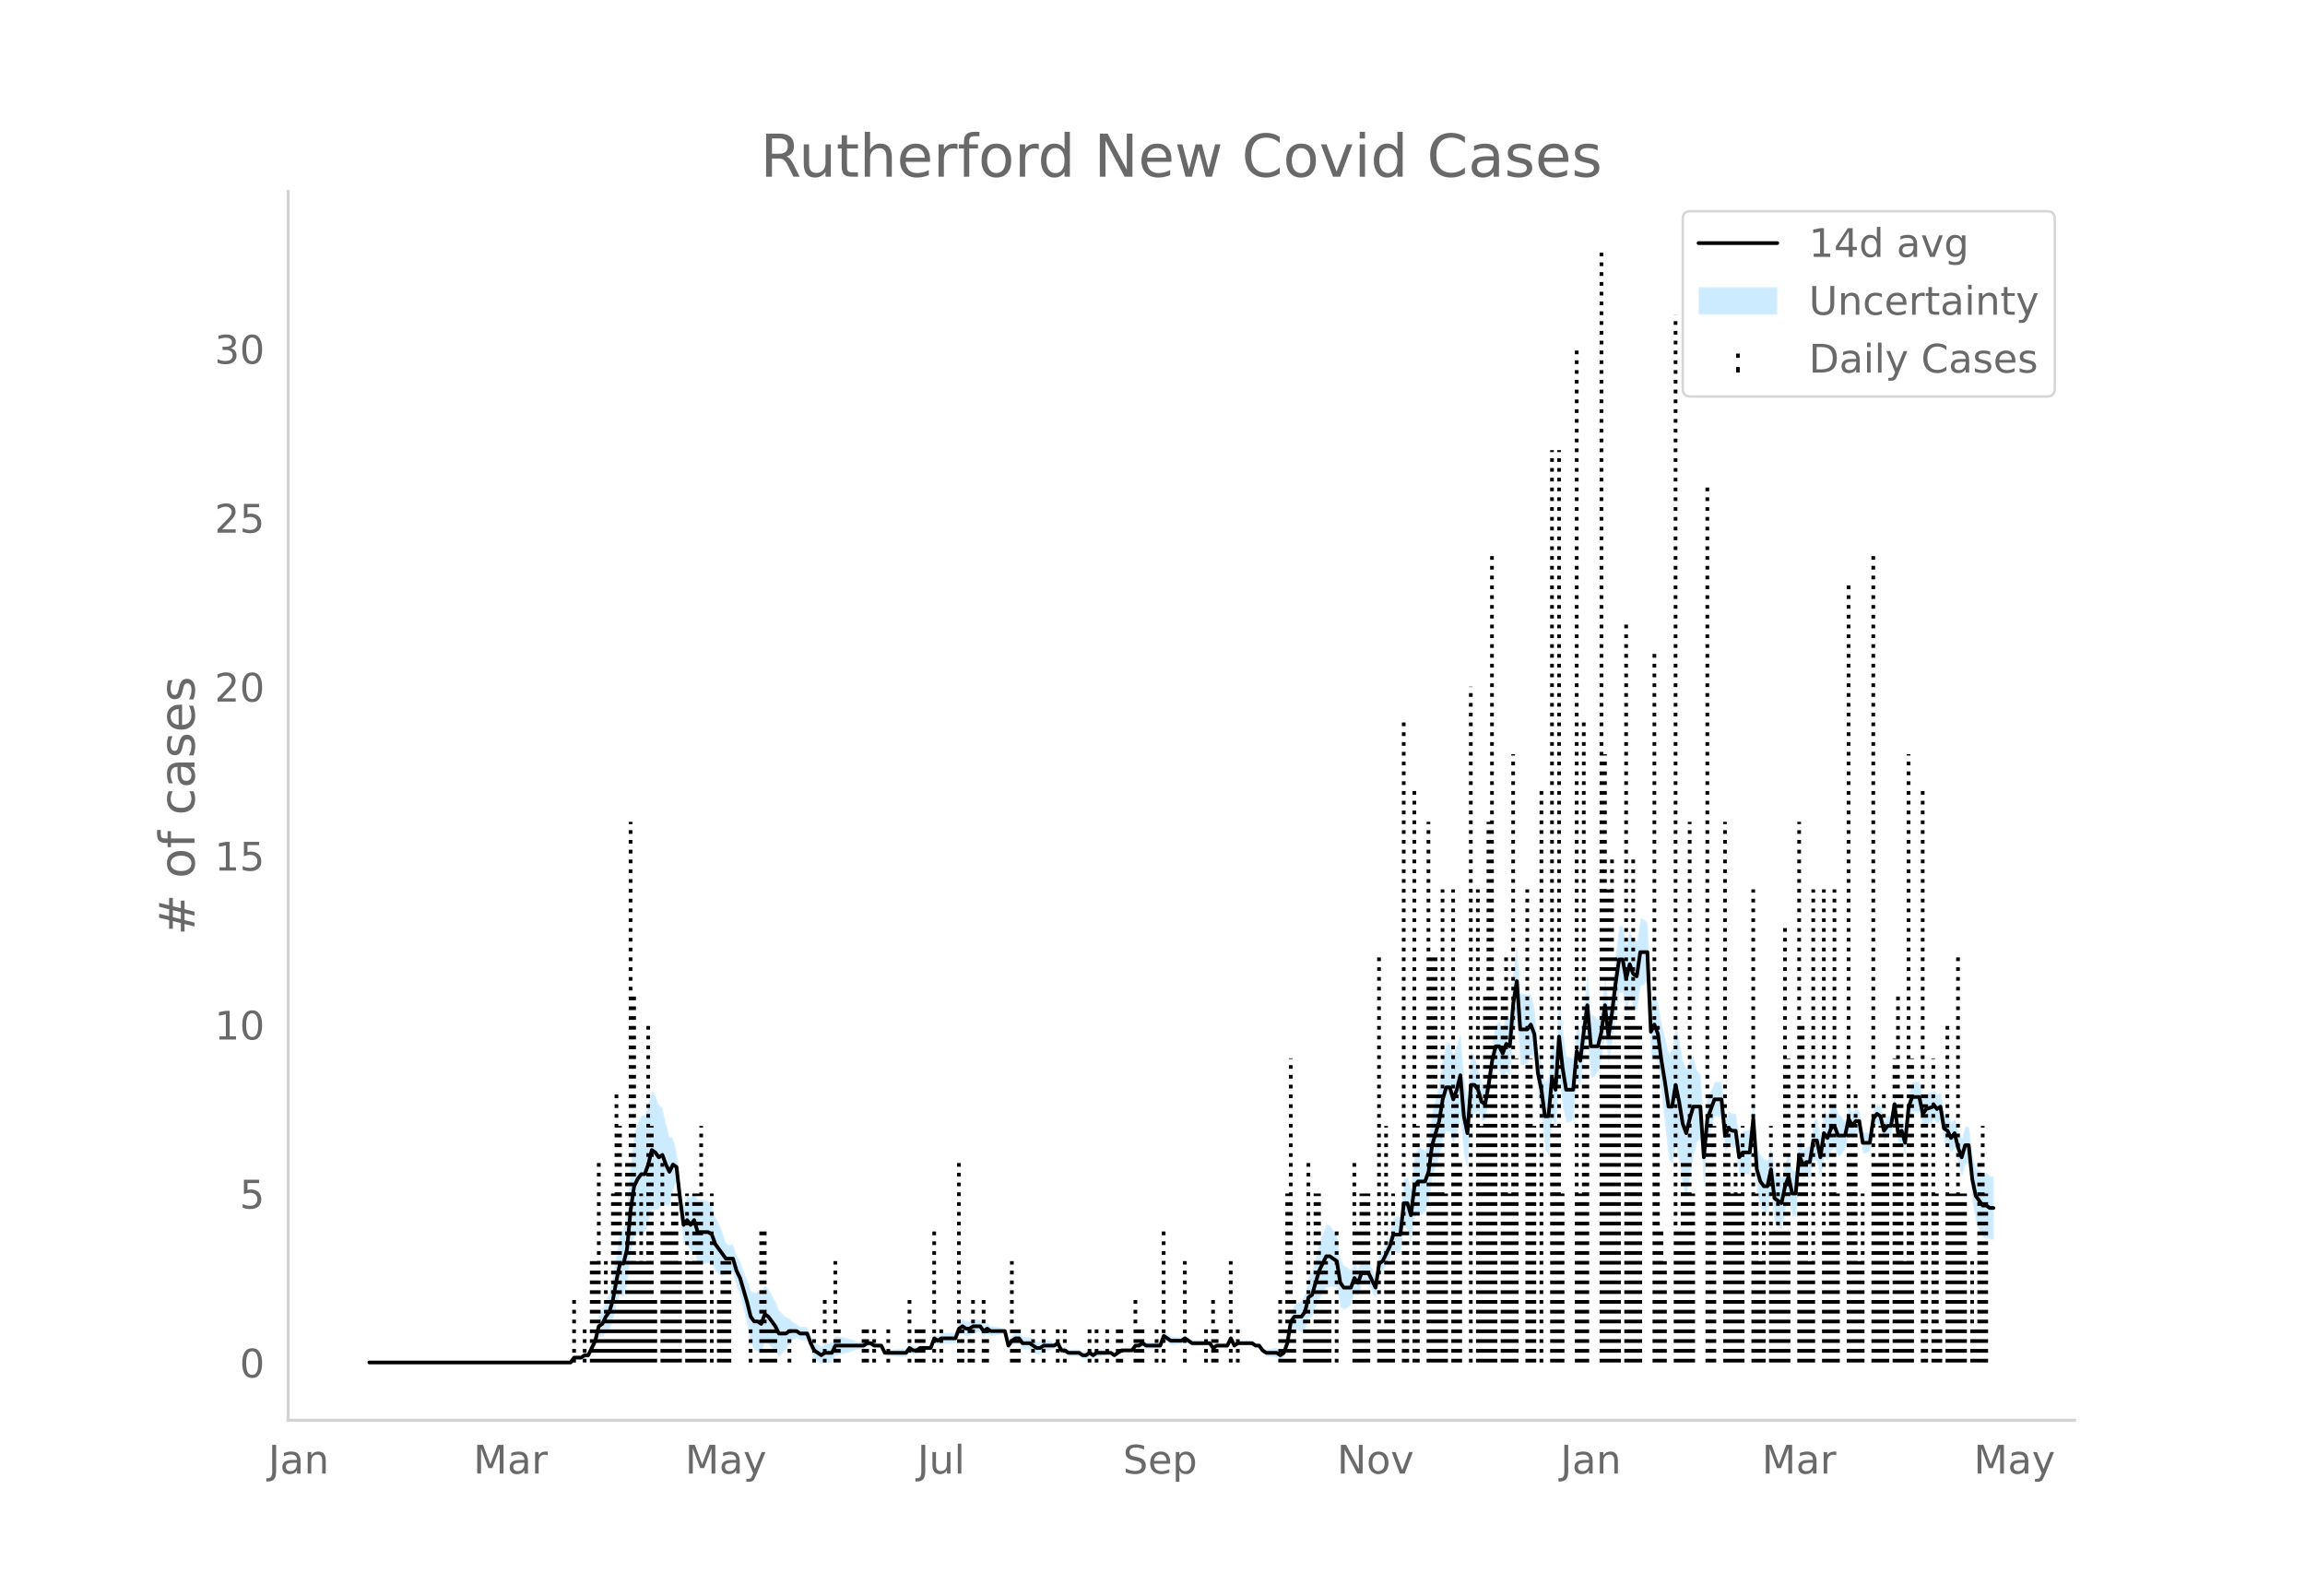 <svg height="864" viewBox="0 0 936 648" width="1248" xmlns="http://www.w3.org/2000/svg" xmlns:xlink="http://www.w3.org/1999/xlink"><defs><style>*{stroke-linecap:butt;stroke-linejoin:round}</style></defs><g id="figure_1"><path d="M0 648h936V0H0z" style="fill:#fff" id="patch_1"/><g id="axes_1"><path d="M117 576.72h725.4V77.76H117z" style="fill:none" id="patch_2"/><g id="PolyCollection_1"><defs><path d="M151.406-94.741H231.688l1.433-1.437 1.434.188 1.434.123 1.433-.754 1.434.146 1.433-2.367 1.434-2.072 1.434-4.266 1.433.11 1.434-1.83 1.433-1.01 1.434-3.685 1.434-6.017 1.433-4.815 1.434 1.292 1.433-4.526 1.434-12.925 1.433-6.882 1.434-1.123 1.434-.894 1.433.237 1.434-3.664 1.433-5.928 1.434.087 1.434.068 1.433-3.25 1.434 1.499 1.433.528 1.434-6.483 1.434-3.365 1.433 11.825 1.434 13.37 1.433-.381 1.434 3.42 1.434-1.068 1.433 5.918 1.434.179 1.433-.18 1.434-.403 1.434.069 1.433 3.3 1.434 1.364 1.433.353 1.434-.578 1.434-.814 1.433.275 1.434 5.353 1.433 3.612 1.434 5.607 1.434 6.275 1.433 7.477 1.434 3.057 1.433.419 1.434 1.02 1.434-4.311 1.433.491 1.434 1.45 1.433 1.425 1.434 2.165 1.434-1.456 1.433-1.332 1.434-2.59 1.433-1.347 1.434-.876 1.434.907 1.433.024 1.434-.024 1.433 4.295 1.434 3.126 1.434 1.132 1.433 1.248 1.434-.865 1.433.204 1.434.113 1.434-3.046 1.433-.234 1.434-.303 1.433-.391 1.434-.355 1.433-.463 1.434-.663 1.434-.08 1.433.02 1.434-.98 1.433-.207 1.434.788 1.434-.281 1.433-.543 1.434 3.483 1.433.282 1.434.192 1.434.137 1.433.097 1.434.063 1.433.033 1.434-2 1.434.935 1.433-.17 1.434-1.184 1.433-.09 1.434-.104 1.434-.12 1.433-3.246 1.434 1.204 1.433-.722 1.434.147 1.434.056 1.433-.028 1.434-.115 1.433-3.442 1.434-.64 1.434 1.003h1.433l1.434-1.004 1.433-.173 1.434-.354 1.434 1.884 1.433-1.16 1.434.833 1.433-.183 1.434-.233 1.434-.308 1.433-.463 1.434 7.017 1.433-1.72 1.434-.877 1.434.062 1.433 2.089 1.434.021 1.433-.08 1.434 1.093 1.434 1.012 1.433.022 1.434-1.13 1.433-.242 1.434-.37 1.434-.611 1.433-.99 1.434 3.069 1.433-.07 1.434.931 1.433.113 1.434.046 1.434-.015 1.433 1.11 1.434.125 1.433-.961 1.434.98 1.434-1.083 1.433-.143 1.434-.197 1.433-.623 1.434-.08 1.434.916 1.433-.98 1.434-.872 1.433.082 1.434.066h1.434l1.433-1.688 1.434.21 1.433-.768 1.434 1.052 1.434.037 1.433.005 1.434-.026 1.433-.06 1.434-3.652 1.434 1.035 1.433.956 1.434-.074 1.433-.132 1.434-.208 1.434-.938 1.433.932 1.434.98 1.433-.059 1.434-.067 1.434-.075 1.433-.086 1.434-.1 1.433 2.029 1.434-1.004 1.434.032 1.433.01 1.434-.01 1.433-2.829 1.434 2.797 1.434-1.045h5.734l1.434.989 1.433.003 1.434 2.106 1.433 1.308 1.434.235 1.434.18 1.433.139 1.434.932 1.433-.927 1.434-3.92 1.434-7.28 1.433-.664 1.434.903 1.433.678 1.434-1.247 1.433-4.647 1.434-.127 1.434-3.896 1.433-3.78 1.434-2.067 1.433-2.348 1.434-.214 1.434.087 1.433-.118 1.434 8.05 1.433 1.24 1.434-.873 1.434-1.084 1.433-5.074 1.434 1.496 1.433-4.433 1.434-.12 1.434-.006 1.433 2.867 1.434 2.652 1.433-10.159 1.434-1.11 1.434-2.517 1.433-1.952 1.434-3.668 1.433.697 1.434.31 1.434-10.63 1.433 1.122 1.434 5.255 1.433-10.407 1.434-1.009 1.434.024 1.433-1.106 1.434-4 1.433-10.067 1.434-4.061 1.434-3.986 1.433-7.092 1.434-3.62 1.433.135 1.434 5.045 1.434-3.996 1.433-6.767 1.434 15.468 1.433 5.56 1.434-20.786 1.434-2.01 1.433-.524 1.434 3.457 1.433-.034 1.434-8.284 1.434-8.758 1.433-4.274 1.434 1.203 1.433 3.446 1.434-3.105 1.434 1.57 1.433-15.973 1.434-7.77 1.433 19.616 1.434-.18 1.433-.555 1.434-3.357 1.434 1.555 1.433 15.015 1.434 8.253 1.433 13.734 1.434 2.147 1.434-15.36 1.433 5.449 1.434-21.483 1.433 11.782 1.434 6.462 1.434-.41 1.433-.684 1.434-16.45 1.433 2.528 1.434-11.63 1.434-8.178 1.433 16.778 1.434-1.022 1.433-1.527 1.434-5.726 1.434-10.254 1.433 12.742 1.434-9.333 1.433-11.146 1.434-8.636 1.434-.02 1.433 7.991 1.434-6.004 1.433 4.069 1.434 1.29 1.434-9.896 1.433-.69 1.434-1.388 1.433 32.344 1.434-2.278 1.434 3.79 1.433 13.15 1.434 12.151 1.433 13.092 1.434 2.022 1.434-8.03 1.433 7.324 1.434 9.72 1.433 4.46 1.434-7.893 1.434-8.546 1.433-5.875 1.434-1.426 1.433 19.725 1.434-18.52 1.434-5.716 1.433-4.544 1.434.124 1.433.116 1.434 14.397 1.434-3.004 1.433 1.107 1.434-.062 1.433 12.011 1.434-1.443 1.433.279 1.434.061 1.434-14.232 1.433 21.631 1.434 5.952 1.433 2.313 1.434-.281 1.434-8.363 1.433 12.673 1.434 1.32 1.433 1.07 1.434-7.696 1.434-4.078 1.433 6.733 1.434-.296 1.433-15.77 1.434.81 1.434-.719 1.433.391 1.434-7.508 1.433.909 1.434 7.05 1.434-9.285 1.433 1.756 1.434-4.307 1.433-.885 1.434 3.775 1.434-1.298 1.433-2.105 1.434-6.394 1.433 2.48 1.434-2.415 1.434-.854 1.433 8.886 1.434.063 1.433-.839 1.434-9.517 1.434-1.634 1.433 1.218 1.434 5.878 1.433-2.03 1.434-.091 1.434-8.252 1.433 11.775 1.434-.954 1.433 5.17 1.434-14.224 1.434-3.371 1.433.205 1.434-.106 1.433 6.868 1.434-1.909 2.867-.889v-1.125l1.434 1.81 1.433-1.159 1.434 9.036 1.434.882 1.433 3.263 1.434-2.473 1.433 6.963 1.434 4.905 1.433-4.941 1.434-.32 1.434 15.449 1.433 8.81 1.434 3.249 1.433 2.656 1.434.208 1.434.505 1.433-.034v-25.58l-1.433-.034-1.434-1.456-1.434.208-1.433-1.264-1.434-.673-1.433-4.91-1.434-11.995-1.434-.32-1.433 4.86-1.434-2.936-1.433-4.8-1.434 1.45-1.433-2.62-1.434-1.077-1.434-8.607-1.433.801-1.434-2.11v.835l-2.867 1.072-1.434 2.012-1.433-6.854-1.434-.106-1.433.205-1.434 4.47-1.434 15.18-1.433-4.632-1.434 1.007-1.433-11.748-1.434 9.39-1.434-.091-1.433 1.89-1.434-5.883-1.433-.742-1.434 2.286-1.434 10.085-1.433-.838-1.434.062-1.433-8.756-1.434-.854-1.434 1.506-1.433-3.401-1.434 7.327-1.433-2.105-1.434-1.297-1.434-4.067-1.433 1.076-1.434 3.534-1.433-2.165-1.434 10.318-1.434-6.672-1.433.91-1.434 10.133-1.433.391-1.434 1.241-1.434-7.03-1.433 15.594-1.434-.296-1.433-6.989-1.434 3.763-1.434 6.026-1.433-.89-1.434-.64-1.433-10.85-1.434 5.358-1.434-.28-1.433-1.609-1.434-3.849-1.433-19.534-1.434 13.211-1.434.062-1.433.278-1.434 2.478-1.433-9.552-1.434-.062-1.433-.854-1.434 2.878-1.434-15.007-1.433.116-1.434.124-1.433 3.297-1.434 2.124-1.434 12.845-1.433-21.44-1.434-1.426-1.433-5.875-1.434 1.255-1.434 3.869-1.433-3.382-1.434-7.922-1.433-6.398-1.434 9.612-1.434 2.022-1.433-6.51-1.434-5.49-1.433-8.415-1.434-4.05-1.434 3.603-1.433-32.344-1.434-1.388-1.433-.69-1.434 9.705-1.434-.67-1.433-3.771-1.434 5.757-1.433-7.69-1.434-.021-1.434 10.966-1.433 12.377-1.434 10.27-1.433-12.742-1.434 11.31-1.434 6.035-1.433-1.527-1.434-1.022-1.433-16.546-1.434 13.385-1.434 11.892-1.433-5.312-1.434 14.914-1.433-.684-1.434-.41-1.434-11.18-1.433-13.702-1.434 21.643-1.433-4.352-1.434 16.004-1.434 2.147-1.433-7.83-1.434-5.468-1.433-16.35-1.434-6.285-1.434.563-1.433-.555-1.434-.18-1.433-19.59-1.434 9.873-1.433 19.311-1.434-.39-1.434 4.737-1.433-2.435-1.434 1.203-1.433 7.488-1.434 10.845-1.434 7.397-1.433-1.994-1.434-6.344-1.433-4.445-1.434-2.01-1.434 18.42-1.433-8.162-1.434-17.857-1.433 4.995-1.434 3.845-1.434-4.756-1.433.135-1.434 6.18-1.433 10.551-1.434 5.816-1.434 5.74-1.433 11.496-1.434 3.84-1.433-1.106-1.434.024-1.434 2.912-1.433 13.116-1.434-4.546-1.433 1.121-1.434 14.855-1.434.31-1.433.697-1.434 6.132-1.433 3.93-1.434 3.362-1.434.851-1.433 9.444-1.434-3.23-1.433-3.013-1.434-.006-1.434-.12-1.433 3.408-1.434-2.425-1.433 2.767-1.434-1.084-1.434-.873-1.433-2.679-1.434-9.593-1.433-2.079-1.434-1.873-1.434-.213-1.433 3.533-1.434 3.814-1.433 6.02-1.434 5.905-1.434 1.834-1.433 7.114-1.434 2.674-1.433.678-1.434.903-1.433 3.256-1.434 10.363-1.434 3.92-1.433 1.034-1.434-1.028-1.433.139-1.434.18-1.434.235-1.433-.653-1.434-1.814-1.433.003-1.434-.972h-5.734l-1.434.916-1.434-3.084-1.433 3.052-1.434-.01-1.433.01-1.434.032-1.434.956-1.433-1.892-1.434-.1-1.433-.085-1.434-.076-1.434-.067-1.433-.059-1.434-.98-1.433-1.027-1.434 1.02-1.434-.206-1.433-.132-1.434-.075-1.433-1.004-1.434-.926-1.434 4.19-1.433-.06-1.434-.026-1.433.005-1.434.037-1.434-.909-1.433 1.193-1.434.21-1.433 2.233h-1.434l-1.434.065-1.433.083-1.434 1.088-1.433.98-1.434-1.045-1.434-.08-1.433-.622-1.434-.197-1.433-.143-1.434.877-1.434-.98-1.433 1-1.434.124-1.433-.85-1.434-.015-1.434.045-1.433.113-1.434-1.03-1.433-.069-1.434-2.81-1.433.969-1.434-.61-1.434-.371-1.433-.243-1.434.831-1.433.022-1.434-.948-1.434-.867-1.433-.08-1.434.021-1.433-1.832-1.434.063-1.434 1.082-1.433 2.2-1.434-4.744-1.433-.463-1.434-.308-1.434-.233-1.433-.183-1.434-1.127-1.433.8-1.434-2.036-1.434-.354-1.433-.174-1.434.957h-1.433l-1.434-.957-1.434 1.32-1.433 4.399-1.434-.115-1.433-.028-1.434.056-1.434.147-1.433 1.239-1.434-.757-1.433 4.595-1.434-.12-1.434-.103-1.433-.09-1.434.776-1.433-.17-1.434-1.026-1.434 1.921-1.433.033-1.434.063-1.433.096-1.434.138-1.434.192-1.433.282-1.434-2.398-1.433-.543-1.434-.282-1.434-1.172-1.433-.206-1.434.98-1.433.02-1.434-.08-1.434-.663-1.433-.464-1.434-.354-1.433-.392-1.434-.302-1.433-.234-1.434 2.834-1.434.114-1.433.203-1.434 1.096-1.433-.713-1.434-.827-1.434-2.756-1.433-3.545-1.434-.024-1.433.024-1.434-1.054-1.434-.876-1.433-1.347-1.434-.63-1.433-1.332-1.434-1.456-1.434-3.715-1.433-2.496-1.434-2.47-1.433-1.47-1.434 3.53-1.434-.94-1.433.42-1.434-.864-1.433-4.285-1.434-3.526-1.434-4.194-1.433-2.269-1.434-4.448-1.433.275-1.434-.815-1.434-4.498-1.433-3.567-1.434-2.557-1.433-4.54-1.434-1.892-1.434-.403-1.433-.18-1.434.179-1.433-3.883-1.434 2.851-1.434-.499-1.433 3.54-1.434-8.193-1.433-13.659-1.434-5.326-1.434-.602-1.433-5.352-1.434-6.343-1.433-1.29-1.434-3.852-1.434-1.873-1.433 5.833-1.434 4.178-1.433.237-1.434 3.026-1.434 4.758-1.433 12.72-1.434 18.44-1.433 7.235-1.434 1.292-1.433 8.907-1.434 9.665-1.434 6.115-1.433 2.911-1.434 4.052-1.433 2.07-1.434 7.495-1.434 3.81-1.433 3.512-1.434.147-1.433 1.206-1.434.123-1.434.188-1.433 2.484H151.406z" id="m7afa27638a" style="stroke:#fff;stroke-opacity:.2"/></defs><g clip-path="url(#p8bff08ba38)"><use style="fill:#089fff;fill-opacity:.2;stroke:#fff;stroke-opacity:.2" xlink:href="#m7afa27638a" y="648"/></g></g><g id="LineCollection_1"><path clip-path="url(#p8bff08ba38)" d="M233.121 553.259v-27.444M237.422 553.259v-13.722M240.29 553.259v-41.166M241.723 553.259v-41.166M243.157 553.259v-82.33M244.59 553.259v-13.722M246.024 553.259v-41.166M247.457 553.259v-27.444M248.89 553.259v-68.61M250.325 553.259V443.485M251.758 553.259v-96.053M253.192 553.259v-27.444M254.625 553.259v-82.33M256.059 553.259V333.71M257.492 553.259v-150.94M258.926 553.259v-41.166M260.36 553.259v-68.61M261.793 553.259v-41.166M263.227 553.259V416.04M264.66 553.259v-96.053M266.094 553.259v-27.444M268.961 553.259v-82.33M270.395 553.259v-54.887M271.828 553.259v-54.887M273.262 553.259v-68.61M274.696 553.259v-68.61M276.13 553.259v-41.166M278.996 553.259v-68.61M280.43 553.259v-41.166M281.864 553.259v-68.61M283.297 553.259v-68.61M284.73 553.259v-96.053M286.164 553.259v-27.444M289.032 553.259v-68.61M291.899 553.259v-27.444M293.332 553.259v-41.166M294.766 553.259v-41.166M296.2 553.259v-41.166M304.801 553.259v-13.722M309.102 553.259v-54.887M310.536 553.259v-54.887M311.97 553.259v-13.722M313.403 553.259v-13.722M314.836 553.259v-13.722M320.57 553.259v-13.722M330.606 553.259v-13.722M334.907 553.259v-27.444M339.208 553.259v-41.166M340.641 553.259v-13.722M350.676 553.259v-13.722M352.11 553.259v-13.722M354.977 553.259v-13.722M360.711 553.259v-13.722M369.313 553.259v-27.444M372.18 553.259v-13.722M373.614 553.259v-13.722M375.047 553.259v-13.722M379.348 553.259v-54.887M382.215 553.259v-13.722M389.383 553.259v-82.33M390.817 553.259v-13.722M393.684 553.259v-13.722M395.118 553.259v-27.444M399.419 553.259v-27.444M400.852 553.259v-13.722M410.887 553.259v-41.166M412.32 553.259v-13.722M413.755 553.259v-13.722M419.489 553.259v-13.722M423.79 553.259v-13.722M429.524 553.259v-13.722M432.391 553.259v-13.722M442.426 553.259v-13.722M445.294 553.259v-13.722M449.594 553.259v-13.722M453.895 553.259v-13.722M455.329 553.259v-13.722M461.063 553.259v-27.444M462.497 553.259v-13.722M463.93 553.259v-13.722M469.665 553.259v-13.722M472.532 553.259v-54.887M481.134 553.259v-41.166M489.735 553.259v-13.722M492.602 553.259v-27.444M494.036 553.259v-13.722M499.77 553.259v-41.166M502.638 553.259v-13.722M519.84 553.259v-27.444M521.274 553.259v-13.722M522.708 553.259v-68.61M524.142 553.259V429.763M525.575 553.259v-27.444M529.876 553.259v-27.444M531.31 553.259v-82.33M532.743 553.259v-13.722M534.177 553.259v-68.61M535.61 553.259v-68.61M537.044 553.259v-41.166M538.477 553.259v-41.166M539.911 553.259v-27.444M542.778 553.259v-54.887M549.946 553.259v-82.33M551.38 553.259v-54.887M552.813 553.259v-68.61M554.247 553.259v-68.61M555.68 553.259v-68.61M559.981 553.259V388.597M561.415 553.259v-13.722M562.849 553.259v-96.053M564.282 553.259v-41.166M565.716 553.259v-68.61M570.017 553.259V292.545M571.45 553.259v-54.887M574.317 553.259v-233.27M575.751 553.259v-96.053M580.052 553.259V333.71M581.485 553.259V388.597M582.919 553.259V388.597M584.353 553.259V443.485M585.786 553.259V361.154M587.22 553.259v-68.61M590.087 553.259V361.154M591.52 553.259V443.485M592.954 553.259v-82.33M597.255 553.259V278.823M600.122 553.259V361.154M601.556 553.259v-96.053M602.99 553.259v-150.94M604.423 553.259V333.71M605.857 553.259V223.936M607.29 553.259v-150.94M610.157 553.259v-150.94M611.59 553.259V388.597M613.025 553.259v-68.61M614.458 553.259V306.267M615.892 553.259V429.763M620.192 553.259V361.154M621.626 553.259V429.763M623.06 553.259v-96.053M625.927 553.259v-233.27M630.228 553.259V182.77M631.661 553.259v-96.053M633.095 553.259V182.77M634.528 553.259v-68.61M640.263 553.259V141.605M641.696 553.259v-68.61M643.13 553.259V292.545M644.564 553.259v-150.94M650.298 553.259V100.44M651.732 553.259V306.267M653.165 553.259V361.154M654.599 553.259V347.432M656.032 553.259V388.597M657.466 553.259V416.04M660.333 553.259v-301.88M661.767 553.259v-150.94M663.2 553.259V347.432M664.634 553.259V416.04M666.068 553.259V416.04M671.802 553.259V265.1M673.236 553.259V416.04M674.67 553.259v-54.887M676.103 553.259v-41.166M680.404 553.259V127.884M681.837 553.259v-54.887M683.27 553.259v-82.33M684.704 553.259v-82.33M686.138 553.259V333.71M687.572 553.259v-68.61M693.306 553.259V196.492M694.74 553.259V443.485M696.173 553.259v-96.053M700.474 553.259V333.71M701.908 553.259v-96.053M703.341 553.259v-68.61M704.775 553.259v-82.33M706.208 553.259v-68.61M707.642 553.259v-96.053M711.943 553.259V361.154M713.376 553.259v-68.61M714.81 553.259v-41.166M716.243 553.259v-68.61M719.11 553.259v-96.053M720.544 553.259v-54.887M721.978 553.259v-82.33M723.411 553.259v-54.887M724.845 553.259V374.876M726.279 553.259V429.763M730.58 553.259V333.71M732.013 553.259V416.04M733.447 553.259v-82.33M734.88 553.259v-41.166M736.314 553.259V361.154M740.615 553.259V361.154M742.048 553.259v-54.887M743.482 553.259V443.485M744.915 553.259V361.154M746.349 553.259v-68.61M750.65 553.259V237.658M752.083 553.259v-96.053M753.517 553.259V443.485M754.95 553.259v-41.166M756.384 553.259v-68.61M760.685 553.259V223.936M762.119 553.259v-82.33M763.552 553.259v-96.053M764.986 553.259V443.485M766.42 553.259v-96.053M769.287 553.259V429.763M770.72 553.259v-150.94M772.154 553.259V443.485M773.587 553.259v-41.166M775.02 553.259V306.267M776.455 553.259V429.763M780.755 553.259v-233.27M782.189 553.259V443.485M785.056 553.259V443.485M785.056 553.259V429.763M786.49 553.259v-68.61M787.923 553.259v-13.722M790.79 553.259V416.04M792.224 553.259v-68.61M793.658 553.259v-68.61M795.091 553.259V388.597M796.525 553.259v-68.61M797.958 553.259v-68.61M800.826 553.259v-41.166M802.26 553.259v-13.722M803.693 553.259v-82.33M805.126 553.259v-96.053M806.56 553.259v-68.61M809.427 553.259" style="fill:none;stroke:#000;stroke-dasharray:1.5,2.475;stroke-dashoffset:0;stroke-width:1.5"/></g><path clip-path="url(#p8bff08ba38)" d="M149.973 553.259h81.715l1.433-1.96h2.868l1.433-.98h1.434l2.867-5.881 1.434-5.881 1.433-.98 1.434-2.94 1.433-1.96 1.434-4.902 1.434-7.84 1.433-6.861h1.434l1.433-5.881 1.434-15.682 1.433-9.801 1.434-2.94 1.434-1.961h1.433l1.434-3.92 1.433-5.881 1.434.98 1.434 1.96 1.433-.98 1.434 3.92 1.433 2.94 1.434-2.94 1.434.98 1.433 12.742 1.434 10.782 1.433-1.96 1.434 1.96 1.434-1.96 1.433 4.9h4.301l1.434.98 1.433 3.92 4.301 5.881h2.867l1.434 4.901 1.433 2.94 2.868 9.802 1.433 5.88 1.434 1.96h1.433l1.434.98 1.434-3.92 1.433.98 2.867 3.92 1.434 2.941h2.867l1.434-.98h2.867l1.434.98h2.867l1.433 3.92 1.434 2.941 2.867 1.96 1.434-.98h2.867l1.434-2.94h11.468l1.434-.98h1.433l1.434.98h2.867l1.434 2.94h8.601l1.434-1.96 1.434.98h1.433l1.434-.98h4.3l1.434-3.92 1.434.98 1.433-.98h5.735l1.433-3.921 1.434-.98 1.434.98h1.433l1.434-.98h2.867l1.434 1.96 1.433-.98 1.434.98h5.734l1.434 5.88 1.433-1.96 1.434-.98h1.434l1.433 1.96h2.867l2.868 1.961h1.433l1.434-.98h4.3l1.434-.98 1.434 2.94h1.433l1.434.98h4.3l1.434.98h1.434l1.433-.98 1.434.98 1.434-.98h5.734l1.434.98 2.867-1.96h4.3l1.434-1.96h1.434l1.433-.98 1.434.98h5.734l1.434-3.92 2.867 1.96h4.301l1.434-.98 2.867 1.96h7.168l1.433 1.96 1.434-.98h4.3l1.434-2.94 1.434 2.94 1.434-.98h5.734l1.434.98h1.433l1.434 1.96 1.433.98h4.301l1.434.98 1.433-.98 1.434-3.92 1.434-8.821 1.433-1.96h2.867l1.434-1.96 1.433-5.882 1.434-.98 2.867-9.801 2.867-5.88h1.434l2.867 1.96 1.434 8.82 1.433 1.96h2.868l1.433-3.92 1.434 1.96 1.433-3.92h2.868l2.867 5.88 1.433-9.8 1.434-.98 2.867-5.881 1.434-4.901h2.867l1.434-12.742h1.433l1.434 4.901 1.433-11.761 1.434-1.96h2.867l1.434-3.921 1.433-10.782 2.868-9.8 1.433-8.822 1.434-4.9h1.433l1.434 4.9 1.434-3.92 1.433-5.881 1.434 16.662 1.433 6.86 1.434-19.602h1.434l1.433 1.96 1.434 4.901 1.433.98 1.434-7.84 1.434-9.802 1.433-5.88h1.434l1.433 2.94 1.434-3.921 1.434.98 1.433-17.642 1.434-8.821L617.325 418h2.867l1.434-1.96 1.434 3.92 1.433 15.683 1.434 6.86 1.433 10.782h1.434l1.434-15.682 1.433 4.9 1.434-21.562 1.433 12.741 1.434 8.821h2.867l1.434-15.682 1.433 3.92 1.434-11.76 1.434-10.782 1.433 16.662h2.867l1.434-5.88 1.434-10.782 1.433 12.742 1.434-9.802 1.433-11.761 1.434-9.801h1.434l1.433 7.84 1.434-5.88 1.433 3.92 1.434.98 1.434-9.8h2.867l1.433 32.343 1.434-2.94 1.434 3.92 1.433 10.782 1.434 8.821 1.433 9.801h1.434l1.434-8.82 1.433 6.86 1.434 8.821 1.433 3.92 1.434-5.88 1.434-4.9h2.867l1.433 20.582 1.434-15.682 2.867-7.841h2.867l1.434 14.702 1.434-2.94 1.433.98h1.434l1.433 10.781 1.434-1.96h2.867l1.434-13.722 1.433 20.583 1.434 4.9 1.433 1.96h1.434l1.434-6.86 1.433 11.761 2.867 1.96 1.434-6.86 1.434-3.921 1.433 6.86h1.434l1.433-15.681 1.434 3.92 1.434-.98h1.433l1.434-8.82h1.433l1.434 6.86 1.434-9.801 1.433 1.96 1.434-3.92 1.433-.98 1.434 3.92h2.867l1.434-6.861 1.433 2.94 1.434-1.96h1.434l1.433 8.821h2.867l1.434-9.801 1.434-1.96 1.433.98 1.434 5.88 1.433-1.96h1.434l1.434-8.82 1.433 11.76 1.434-.98 1.433 4.901 1.434-14.702 1.434-3.92h2.867l1.433 6.86 1.434-1.96 2.867-.98v-.98l1.434 1.96 1.433-.98 1.434 8.821 1.434.98 1.433 2.941 1.434-1.96 1.433 5.88 1.434 3.921 1.433-4.9h1.434l1.434 13.721 1.433 6.861 2.867 3.92h1.434l1.434.98h1.433" style="fill:none;stroke:#000;stroke-linecap:round;stroke-width:1.5" id="line2d_1"/><path d="M117 576.72V77.76" style="fill:none;stroke:#d3d3d3;stroke-linecap:square;stroke-linejoin:miter;stroke-width:1.25" id="patch_3"/><path d="M117 576.72h725.4" style="fill:none;stroke:#d3d3d3;stroke-linecap:square;stroke-linejoin:miter;stroke-width:1.25" id="patch_4"/><g id="matplotlib.axis_1"><g id="xtick_1"><g style="fill:#696969" transform="matrix(.16 0 0 -.16 108.968 598.378)" id="text_1"><defs><path d="M9.813 72.906h9.859V5.078q0-13.187-5-19.14-5-5.954-16.094-5.954h-3.75v8.297h3.078q6.531 0 9.219 3.672Q9.813-4.39 9.813 5.078z" id="DejaVuSans-74"/><path d="M34.281 27.484q-10.89 0-15.093-2.484-4.204-2.484-4.204-8.5 0-4.781 3.157-7.594 3.156-2.797 8.562-2.797 7.485 0 12 5.297 4.516 5.297 4.516 14.078v2zm17.922 3.72V0H43.22v8.297Q40.14 3.328 35.547.953q-4.594-2.375-11.234-2.375-8.391 0-13.36 4.719Q6 8.016 6 15.922q0 9.219 6.172 13.906 6.187 4.688 18.437 4.688h12.61v.89q0 6.203-4.078 9.594-4.078 3.39-11.453 3.39-4.688 0-9.141-1.124-4.438-1.125-8.531-3.375v8.312q4.921 1.906 9.562 2.844 4.64.953 9.031.953 11.875 0 17.735-6.156 5.86-6.14 5.86-18.64z" id="DejaVuSans-97"/><path d="M54.89 33.016V0h-8.984v32.719q0 7.765-3.031 11.61-3.031 3.858-9.078 3.858-7.281 0-11.484-4.64-4.204-4.625-4.204-12.64V0H9.08v54.688h9.03v-8.5q3.235 4.937 7.594 7.374Q30.078 56 35.797 56q9.422 0 14.25-5.828 4.844-5.828 4.844-17.156z" id="DejaVuSans-110"/></defs><use xlink:href="#DejaVuSans-74"/><use x="29.492" xlink:href="#DejaVuSans-97"/><use x="90.771" xlink:href="#DejaVuSans-110"/></g></g><g id="xtick_2"><g style="fill:#696969" transform="matrix(.16 0 0 -.16 192.223 598.378)" id="text_2"><defs><path d="M9.813 72.906h14.703l18.593-49.61 18.703 49.61h14.704V0H66.89v64.016l-18.797-50h-9.907l-18.796 50V0H9.813z" id="DejaVuSans-77"/><path d="M41.11 46.297q-1.516.875-3.297 1.281Q36.03 48 33.89 48q-7.625 0-11.703-4.953-4.079-4.953-4.079-14.234V0H9.08v54.688h9.03v-8.5q2.844 4.984 7.375 7.39Q30.031 56 36.531 56q.922 0 2.047-.125 1.125-.11 2.484-.36z" id="DejaVuSans-114"/></defs><use xlink:href="#DejaVuSans-77"/><use x="86.279" xlink:href="#DejaVuSans-97"/><use x="147.559" xlink:href="#DejaVuSans-114"/></g></g><g id="xtick_3"><g style="fill:#696969" transform="matrix(.16 0 0 -.16 278.226 598.378)" id="text_3"><defs><path d="M32.172-5.078q-3.797-9.766-7.422-12.735-3.61-2.984-9.656-2.984H7.906v7.516h5.282q3.703 0 5.75 1.765Q21-9.766 23.483-3.219l1.61 4.094-22.11 53.813H12.5l17.094-42.766 17.093 42.766h9.516z" id="DejaVuSans-121"/></defs><use xlink:href="#DejaVuSans-77"/><use x="86.279" xlink:href="#DejaVuSans-97"/><use x="147.559" xlink:href="#DejaVuSans-121"/></g></g><g id="xtick_4"><g style="fill:#696969" transform="matrix(.16 0 0 -.16 372.563 598.378)" id="text_4"><defs><path d="M8.5 21.578v33.11h8.984V21.922q0-7.766 3.016-11.656 3.031-3.875 9.094-3.875 7.265 0 11.484 4.64 4.234 4.64 4.234 12.656v31h8.985V0h-8.984v8.406Q42.047 3.422 37.718 1q-4.313-2.422-10.032-2.422-9.421 0-14.312 5.86Q8.5 10.296 8.5 21.578zM31.11 56z" id="DejaVuSans-117"/><path d="M9.422 75.984h8.984V0H9.422z" id="DejaVuSans-108"/></defs><use xlink:href="#DejaVuSans-74"/><use x="29.492" xlink:href="#DejaVuSans-117"/><use x="92.871" xlink:href="#DejaVuSans-108"/></g></g><g id="xtick_5"><g style="fill:#696969" transform="matrix(.16 0 0 -.16 456.018 598.378)" id="text_5"><defs><path d="M53.516 70.516V60.89q-5.61 2.687-10.594 4-4.984 1.328-9.625 1.328-8.047 0-12.422-3.125t-4.375-8.89q0-4.845 2.906-7.313 2.907-2.453 11.016-3.97l5.953-1.218q11.031-2.11 16.281-7.406 5.25-5.297 5.25-14.172 0-10.61-7.11-16.078-7.093-5.469-20.812-5.469-5.172 0-11.015 1.172Q13.14.922 6.89 3.219v10.156q6-3.36 11.765-5.078 5.766-1.703 11.328-1.703 8.438 0 13.032 3.312 4.593 3.328 4.593 9.485 0 5.359-3.297 8.39-3.296 3.032-10.812 4.547L27.484 33.5q-11.03 2.188-15.968 6.875-4.922 4.688-4.922 13.047 0 9.672 6.812 15.234 6.813 5.563 18.766 5.563 5.14 0 10.453-.938 5.328-.922 10.89-2.765z" id="DejaVuSans-83"/><path d="M56.203 29.594v-4.39H14.891q.593-9.282 5.593-14.142 5-4.859 13.938-4.859 5.172 0 10.031 1.266 4.86 1.265 9.656 3.812v-8.5Q49.266.734 44.187-.344 39.11-1.422 33.892-1.422q-13.094 0-20.735 7.61-7.64 7.625-7.64 20.625 0 13.421 7.25 21.296Q20.016 56 32.328 56q11.031 0 17.453-7.11 6.422-7.093 6.422-19.296zm-8.984 2.64q-.094 7.36-4.125 11.75-4.032 4.407-10.672 4.407-7.516 0-12.031-4.25-4.516-4.25-5.203-11.97z" id="DejaVuSans-101"/><path d="M18.11 8.203v-29H9.077v75.484h9.031v-8.296q2.844 4.875 7.157 7.234Q29.594 56 35.594 56q9.968 0 16.187-7.906 6.235-7.907 6.235-20.797T51.78 6.484q-6.218-7.906-16.187-7.906-6 0-10.328 2.375-4.313 2.375-7.157 7.25zm30.578 19.094q0 9.906-4.079 15.547-4.078 5.64-11.203 5.64-7.14 0-11.218-5.64-4.079-5.64-4.079-15.547 0-9.906 4.078-15.547 4.079-5.64 11.22-5.64 7.124 0 11.202 5.64t4.078 15.547z" id="DejaVuSans-112"/></defs><use xlink:href="#DejaVuSans-83"/><use x="63.477" xlink:href="#DejaVuSans-101"/><use x="125" xlink:href="#DejaVuSans-112"/></g></g><g id="xtick_6"><g style="fill:#696969" transform="matrix(.16 0 0 -.16 542.933 598.378)" id="text_6"><defs><path d="M9.813 72.906h13.28l32.329-60.984v60.984h9.562V0h-13.28L19.39 60.984V0H9.813z" id="DejaVuSans-78"/><path d="M30.61 48.39q-7.22 0-11.422-5.64-4.204-5.64-4.204-15.453 0-9.813 4.172-15.453 4.188-5.64 11.453-5.64 7.188 0 11.375 5.655 4.203 5.672 4.203 15.438 0 9.719-4.203 15.406-4.187 5.688-11.375 5.688zm0 7.61q11.718 0 18.406-7.625 6.703-7.61 6.703-21.078 0-13.422-6.703-21.078-6.688-7.64-18.407-7.64-11.765 0-18.437 7.64-6.656 7.656-6.656 21.078 0 13.469 6.656 21.078Q18.844 56 30.609 56z" id="DejaVuSans-111"/><path d="M2.984 54.688H12.5L29.594 8.797l17.093 45.89h9.516L35.687 0H23.485z" id="DejaVuSans-118"/></defs><use xlink:href="#DejaVuSans-78"/><use x="74.805" xlink:href="#DejaVuSans-111"/><use x="135.986" xlink:href="#DejaVuSans-118"/></g></g><g id="xtick_7"><g style="fill:#696969" transform="matrix(.16 0 0 -.16 633.665 598.378)" id="text_7"><use xlink:href="#DejaVuSans-74"/><use x="29.492" xlink:href="#DejaVuSans-97"/><use x="90.771" xlink:href="#DejaVuSans-110"/></g></g><g id="xtick_8"><g style="fill:#696969" transform="matrix(.16 0 0 -.16 715.486 598.378)" id="text_8"><use xlink:href="#DejaVuSans-77"/><use x="86.279" xlink:href="#DejaVuSans-97"/><use x="147.559" xlink:href="#DejaVuSans-114"/></g></g><g id="xtick_9"><g style="fill:#696969" transform="matrix(.16 0 0 -.16 801.489 598.378)" id="text_9"><use xlink:href="#DejaVuSans-77"/><use x="86.279" xlink:href="#DejaVuSans-97"/><use x="147.559" xlink:href="#DejaVuSans-121"/></g></g></g><g id="matplotlib.axis_2"><g id="ytick_1"><g style="fill:#696969" transform="matrix(.16 0 0 -.16 97.32 559.338)" id="text_10"><defs><path d="M31.781 66.406q-7.61 0-11.453-7.5Q16.5 51.422 16.5 36.375q0-14.984 3.828-22.484 3.844-7.5 11.453-7.5 7.672 0 11.5 7.5 3.844 7.5 3.844 22.484 0 15.047-3.844 22.531-3.828 7.5-11.5 7.5zm0 7.813q12.266 0 18.735-9.703 6.468-9.688 6.468-28.141 0-18.406-6.468-28.11-6.47-9.687-18.735-9.687-12.25 0-18.718 9.688-6.47 9.703-6.47 28.109 0 18.453 6.47 28.14Q19.53 74.22 31.78 74.22z" id="DejaVuSans-48"/></defs><use xlink:href="#DejaVuSans-48"/></g></g><g id="ytick_2"><g style="fill:#696969" transform="matrix(.16 0 0 -.16 97.32 490.729)" id="text_11"><defs><path d="M10.797 72.906h38.719v-8.312H19.828v-17.86q2.14.735 4.281 1.094 2.157.36 4.313.36 12.203 0 19.328-6.688 7.14-6.688 7.14-18.11 0-11.765-7.328-18.296-7.328-6.516-20.656-6.516-4.593 0-9.36.781-4.75.782-9.827 2.344v9.922q4.39-2.39 9.078-3.563 4.687-1.171 9.906-1.171 8.453 0 13.375 4.437 4.938 4.438 4.938 12.063 0 7.609-4.938 12.047-4.922 4.453-13.375 4.453-3.953 0-7.89-.875-3.922-.875-8.016-2.735z" id="DejaVuSans-53"/></defs><use xlink:href="#DejaVuSans-53"/></g></g><g id="ytick_3"><g style="fill:#696969" transform="matrix(.16 0 0 -.16 87.14 422.12)" id="text_12"><defs><path d="M12.406 8.297h16.11v55.625l-17.532-3.516v8.985l17.438 3.515h9.86V8.296H54.39V0H12.406z" id="DejaVuSans-49"/></defs><use xlink:href="#DejaVuSans-49"/><use x="63.623" xlink:href="#DejaVuSans-48"/></g></g><g id="ytick_4"><g style="fill:#696969" transform="matrix(.16 0 0 -.16 87.14 353.51)" id="text_13"><use xlink:href="#DejaVuSans-49"/><use x="63.623" xlink:href="#DejaVuSans-53"/></g></g><g id="ytick_5"><g style="fill:#696969" transform="matrix(.16 0 0 -.16 87.14 284.902)" id="text_14"><defs><path d="M19.188 8.297h34.421V0H7.33v8.297q5.609 5.812 15.296 15.594 9.703 9.797 12.188 12.64 4.734 5.313 6.609 9 1.89 3.688 1.89 7.25 0 5.813-4.078 9.469-4.078 3.672-10.625 3.672-4.64 0-9.797-1.61-5.14-1.609-11-4.89v9.969Q13.767 71.78 18.938 73q5.188 1.219 9.485 1.219 11.328 0 18.062-5.672 6.735-5.656 6.735-15.125 0-4.5-1.688-8.531-1.672-4.016-6.125-9.485-1.218-1.422-7.765-8.187-6.532-6.766-18.453-18.922z" id="DejaVuSans-50"/></defs><use xlink:href="#DejaVuSans-50"/><use x="63.623" xlink:href="#DejaVuSans-48"/></g></g><g id="ytick_6"><g style="fill:#696969" transform="matrix(.16 0 0 -.16 87.14 216.293)" id="text_15"><use xlink:href="#DejaVuSans-50"/><use x="63.623" xlink:href="#DejaVuSans-53"/></g></g><g id="ytick_7"><g style="fill:#696969" transform="matrix(.16 0 0 -.16 87.14 147.684)" id="text_16"><defs><path d="M40.578 39.313Q47.656 37.797 51.625 33q3.984-4.781 3.984-11.813 0-10.78-7.422-16.703-7.421-5.906-21.093-5.906-4.578 0-9.438.906-4.86.907-10.031 2.72v9.515q4.094-2.39 8.969-3.61 4.89-1.218 10.218-1.218 9.266 0 14.125 3.656 4.86 3.656 4.86 10.64 0 6.454-4.516 10.079-4.515 3.64-12.562 3.64h-8.5v8.11h8.89q7.266 0 11.125 2.906 3.86 2.906 3.86 8.375 0 5.61-3.985 8.61-3.968 3.015-11.39 3.015-4.063 0-8.703-.89-4.641-.876-10.203-2.72v8.782q5.624 1.562 10.53 2.344 4.907.78 9.25.78 11.235 0 17.766-5.109 6.547-5.093 6.547-13.78 0-6.063-3.468-10.235-3.47-4.172-9.86-5.782z" id="DejaVuSans-51"/></defs><use xlink:href="#DejaVuSans-51"/><use x="63.623" xlink:href="#DejaVuSans-48"/></g></g><g style="fill:#696969" transform="matrix(0 -.2 -.2 0 78.98 379.813)" id="text_17"><defs><path d="M51.125 44H36.922l-4.11-16.313h14.313zm-7.328 27.781-5.078-20.265h14.265L58.11 71.78h7.813L60.89 51.516h15.234V44h-17.14l-4-16.313h15.53V20.22H53.079L48 0h-7.813l5.032 20.219H30.906L25.875 0h-7.86l5.079 20.219H7.719v7.468h17.187L29 44H13.281v7.516h17.625l4.985 20.265z" id="DejaVuSans-35"/><path d="M37.11 75.984V68.5h-8.594q-4.828 0-6.72-1.953-1.874-1.953-1.874-7.031v-4.828h14.797v-6.985H19.922V0H10.89v47.703H2.297v6.984h8.594V58.5q0 9.125 4.25 13.297 4.25 4.187 13.468 4.187z" id="DejaVuSans-102"/><path d="M48.781 52.594v-8.407q-3.812 2.11-7.64 3.157-3.828 1.047-7.735 1.047-8.75 0-13.593-5.547-4.829-5.532-4.829-15.547 0-10.016 4.829-15.563 4.843-5.53 13.593-5.53 3.907 0 7.735 1.046 3.828 1.047 7.64 3.156V2.094Q45.016.344 40.984-.531q-4.015-.89-8.562-.89-12.36 0-19.64 7.765-7.266 7.765-7.266 20.953 0 13.375 7.343 21.031Q20.22 56 33.016 56q4.14 0 8.093-.86 3.953-.843 7.672-2.546z" id="DejaVuSans-99"/><path d="M44.281 53.078v-8.5q-3.797 1.953-7.906 2.922-4.094.984-8.5.984-6.688 0-10.031-2.047-3.344-2.046-3.344-6.156 0-3.125 2.39-4.906 2.391-1.781 9.626-3.39l3.078-.688q9.562-2.047 13.593-5.781 4.032-3.735 4.032-10.422 0-7.625-6.032-12.078-6.03-4.438-16.578-4.438-4.39 0-9.156.86Q10.688.296 5.422 2v9.281q4.984-2.594 9.812-3.89 4.829-1.282 9.579-1.282 6.343 0 9.75 2.172 3.421 2.172 3.421 6.125 0 3.656-2.468 5.61-2.453 1.953-10.813 3.765l-3.125.735q-8.344 1.75-12.062 5.39-3.704 3.64-3.704 9.985 0 7.718 5.47 11.906Q16.75 56 26.811 56q4.97 0 9.36-.734 4.406-.72 8.11-2.188z" id="DejaVuSans-115"/></defs><use xlink:href="#DejaVuSans-35"/><use x="83.789" xlink:href="#DejaVuSans-32"/><use x="115.576" xlink:href="#DejaVuSans-111"/><use x="176.758" xlink:href="#DejaVuSans-102"/><use x="211.963" xlink:href="#DejaVuSans-32"/><use x="243.75" xlink:href="#DejaVuSans-99"/><use x="298.73" xlink:href="#DejaVuSans-97"/><use x="360.01" xlink:href="#DejaVuSans-115"/><use x="412.109" xlink:href="#DejaVuSans-101"/><use x="473.633" xlink:href="#DejaVuSans-115"/></g></g><g style="fill:#696969" transform="matrix(.24 0 0 -.24 308.75 71.76)" id="text_18"><defs><path d="M44.39 34.188q3.172-1.079 6.172-4.594 3-3.516 6.032-9.672L66.609 0H56l-9.313 18.703q-3.624 7.328-7.015 9.719-3.39 2.39-9.25 2.39h-10.75V0h-9.86v72.906h22.266q12.5 0 18.656-5.234 6.157-5.219 6.157-15.766 0-6.89-3.203-11.437-3.204-4.532-9.297-6.282zM19.673 64.797V38.922h12.406q7.125 0 10.766 3.297 3.64 3.297 3.64 9.687 0 6.39-3.64 9.64-3.64 3.25-10.766 3.25z" id="DejaVuSans-82"/><path d="M18.313 70.219V54.688h18.5v-6.985h-18.5V18.016q0-6.688 1.828-8.594 1.828-1.906 7.453-1.906h9.218V0h-9.218q-10.407 0-14.36 3.875-3.953 3.89-3.953 14.14v29.688H2.687v6.984h6.594V70.22z" id="DejaVuSans-116"/><path d="M54.89 33.016V0h-8.984v32.719q0 7.765-3.031 11.61-3.031 3.858-9.078 3.858-7.281 0-11.484-4.64-4.204-4.625-4.204-12.64V0H9.08v75.984h9.03V46.188q3.235 4.937 7.594 7.374Q30.078 56 35.797 56q9.422 0 14.25-5.828 4.844-5.828 4.844-17.156z" id="DejaVuSans-104"/><path d="M45.406 46.39v29.594h8.985V0h-8.985v8.203Q42.578 3.328 38.25.953q-4.313-2.375-10.375-2.375-9.906 0-16.14 7.906-6.22 7.922-6.22 20.813 0 12.89 6.22 20.797Q17.968 56 27.874 56q6.063 0 10.375-2.375 4.328-2.36 7.156-7.234zm-30.61-19.093q0-9.906 4.079-15.547 4.078-5.64 11.203-5.64 7.125 0 11.219 5.64 4.11 5.64 4.11 15.547 0 9.906-4.11 15.547-4.094 5.64-11.219 5.64-7.125 0-11.203-5.64-4.078-5.64-4.078-15.547z" id="DejaVuSans-100"/><path d="M4.203 54.688h8.985l11.234-42.672 11.172 42.672h10.593l11.235-42.672 11.187 42.672h8.985L63.28 0H52.688L40.922 44.828 29.109 0H18.5z" id="DejaVuSans-119"/><path d="M64.406 67.281v-10.39q-4.984 4.64-10.625 6.922-5.64 2.296-11.984 2.296-12.5 0-19.14-7.64-6.641-7.64-6.641-22.094 0-14.406 6.64-22.047 6.64-7.64 19.14-7.64 6.345 0 11.985 2.296 5.64 2.297 10.625 6.938V5.609Q59.234 2.094 53.437.33q-5.78-1.75-12.218-1.75-16.563 0-26.094 10.124-9.516 10.14-9.516 27.672 0 17.578 9.516 27.703 9.531 10.14 26.094 10.14 6.531 0 12.312-1.734 5.797-1.734 10.875-5.203z" id="DejaVuSans-67"/><path d="M9.422 54.688h8.984V0H9.422zm0 21.296h8.984v-11.39H9.422z" id="DejaVuSans-105"/></defs><use xlink:href="#DejaVuSans-82"/><use x="64.982" xlink:href="#DejaVuSans-117"/><use x="128.361" xlink:href="#DejaVuSans-116"/><use x="167.57" xlink:href="#DejaVuSans-104"/><use x="230.949" xlink:href="#DejaVuSans-101"/><use x="292.473" xlink:href="#DejaVuSans-114"/><use x="333.586" xlink:href="#DejaVuSans-102"/><use x="368.791" xlink:href="#DejaVuSans-111"/><use x="429.973" xlink:href="#DejaVuSans-114"/><use x="469.336" xlink:href="#DejaVuSans-100"/><use x="532.813" xlink:href="#DejaVuSans-32"/><use x="564.6" xlink:href="#DejaVuSans-78"/><use x="639.404" xlink:href="#DejaVuSans-101"/><use x="700.928" xlink:href="#DejaVuSans-119"/><use x="782.715" xlink:href="#DejaVuSans-32"/><use x="814.502" xlink:href="#DejaVuSans-67"/><use x="884.326" xlink:href="#DejaVuSans-111"/><use x="945.508" xlink:href="#DejaVuSans-118"/><use x="1004.688" xlink:href="#DejaVuSans-105"/><use x="1032.471" xlink:href="#DejaVuSans-100"/><use x="1095.947" xlink:href="#DejaVuSans-32"/><use x="1127.734" xlink:href="#DejaVuSans-67"/><use x="1197.559" xlink:href="#DejaVuSans-97"/><use x="1258.838" xlink:href="#DejaVuSans-115"/><use x="1310.938" xlink:href="#DejaVuSans-101"/><use x="1372.461" xlink:href="#DejaVuSans-115"/></g><g id="legend_1"><path d="M686.525 161.015H831.2q3.2 0 3.2-3.2V88.96q0-3.2-3.2-3.2H686.525q-3.2 0-3.2 3.2v68.855q0 3.2 3.2 3.2z" style="fill:none;opacity:.8;stroke:#ccc;stroke-linejoin:miter" id="patch_5"/><path d="M689.725 98.718h32" style="fill:none;stroke:#000;stroke-linecap:round;stroke-width:1.5" id="line2d_4"/><g style="fill:#696969" transform="matrix(.16 0 0 -.16 734.525 104.317)" id="text_19"><defs><path d="M37.797 64.313 12.89 25.39h24.906zm-2.594 8.593H47.61V25.391h10.407v-8.203H47.609V0h-9.812v17.188H4.89v9.515z" id="DejaVuSans-52"/><path d="M45.406 27.984q0 9.766-4.031 15.125-4.016 5.375-11.297 5.375-7.219 0-11.25-5.375-4.031-5.359-4.031-15.125 0-9.718 4.031-15.093t11.25-5.375q7.281 0 11.297 5.375 4.031 5.375 4.031 15.093zm8.985-21.203q0-13.953-6.203-20.765Q42-20.797 29.203-20.797q-4.734 0-8.937.703-4.203.703-8.157 2.172v8.735q3.954-2.141 7.813-3.157 3.86-1.031 7.86-1.031 8.843 0 13.234 4.61 4.39 4.609 4.39 13.937v4.453q-2.781-4.844-7.125-7.234Q33.938 0 27.875 0 17.828 0 11.672 7.656q-6.156 7.672-6.156 20.328 0 12.688 6.156 20.344Q17.828 56 27.875 56q6.063 0 10.406-2.39 4.344-2.391 7.125-7.22v8.297h8.985z" id="DejaVuSans-103"/></defs><use xlink:href="#DejaVuSans-49"/><use x="63.623" xlink:href="#DejaVuSans-52"/><use x="127.246" xlink:href="#DejaVuSans-100"/><use x="190.723" xlink:href="#DejaVuSans-32"/><use x="222.51" xlink:href="#DejaVuSans-97"/><use x="283.789" xlink:href="#DejaVuSans-118"/><use x="342.969" xlink:href="#DejaVuSans-103"/></g><path d="M689.725 127.802h32v-11.2h-32z" style="fill:#089fff;opacity:.2;stroke:#fff;stroke-linejoin:miter" id="patch_6"/><g style="fill:#696969" transform="matrix(.16 0 0 -.16 734.525 127.802)" id="text_20"><defs><path d="M8.688 72.906h9.921V28.61q0-11.718 4.235-16.875 4.25-5.14 13.781-5.14 9.469 0 13.719 5.14 4.25 5.157 4.25 16.875v44.297H64.5V27.391q0-14.25-7.063-21.532-7.046-7.28-20.812-7.28-13.828 0-20.89 7.28-7.047 7.282-7.047 21.532z" id="DejaVuSans-85"/></defs><use xlink:href="#DejaVuSans-85"/><use x="73.193" xlink:href="#DejaVuSans-110"/><use x="136.572" xlink:href="#DejaVuSans-99"/><use x="191.553" xlink:href="#DejaVuSans-101"/><use x="253.076" xlink:href="#DejaVuSans-114"/><use x="294.189" xlink:href="#DejaVuSans-116"/><use x="333.398" xlink:href="#DejaVuSans-97"/><use x="394.678" xlink:href="#DejaVuSans-105"/><use x="422.461" xlink:href="#DejaVuSans-110"/><use x="485.84" xlink:href="#DejaVuSans-116"/><use x="525.049" xlink:href="#DejaVuSans-121"/></g><path d="M705.725 151.287v-7.7" style="fill:none;stroke:#000;stroke-dasharray:2.25,3.712;stroke-dashoffset:0;stroke-width:1.5" id="line2d_6"/><g style="fill:#696969" transform="matrix(.16 0 0 -.16 734.525 151.287)" id="text_21"><defs><path d="M19.672 64.797V8.109h11.922q15.093 0 22.093 6.829 7 6.843 7 21.593 0 14.64-7 21.453-7 6.813-22.093 6.813zm-9.86 8.11h20.266q21.188 0 31.094-8.813 9.922-8.813 9.922-27.563 0-18.86-9.969-27.703Q51.172 0 30.078 0H9.813z" id="DejaVuSans-68"/></defs><use xlink:href="#DejaVuSans-68"/><use x="77.002" xlink:href="#DejaVuSans-97"/><use x="138.281" xlink:href="#DejaVuSans-105"/><use x="166.064" xlink:href="#DejaVuSans-108"/><use x="193.848" xlink:href="#DejaVuSans-121"/><use x="253.027" xlink:href="#DejaVuSans-32"/><use x="284.814" xlink:href="#DejaVuSans-67"/><use x="354.639" xlink:href="#DejaVuSans-97"/><use x="415.918" xlink:href="#DejaVuSans-115"/><use x="468.018" xlink:href="#DejaVuSans-101"/><use x="529.541" xlink:href="#DejaVuSans-115"/></g></g></g></g><defs><clipPath id="p8bff08ba38"><path d="M117 77.76h725.4v498.96H117z"/></clipPath></defs></svg>